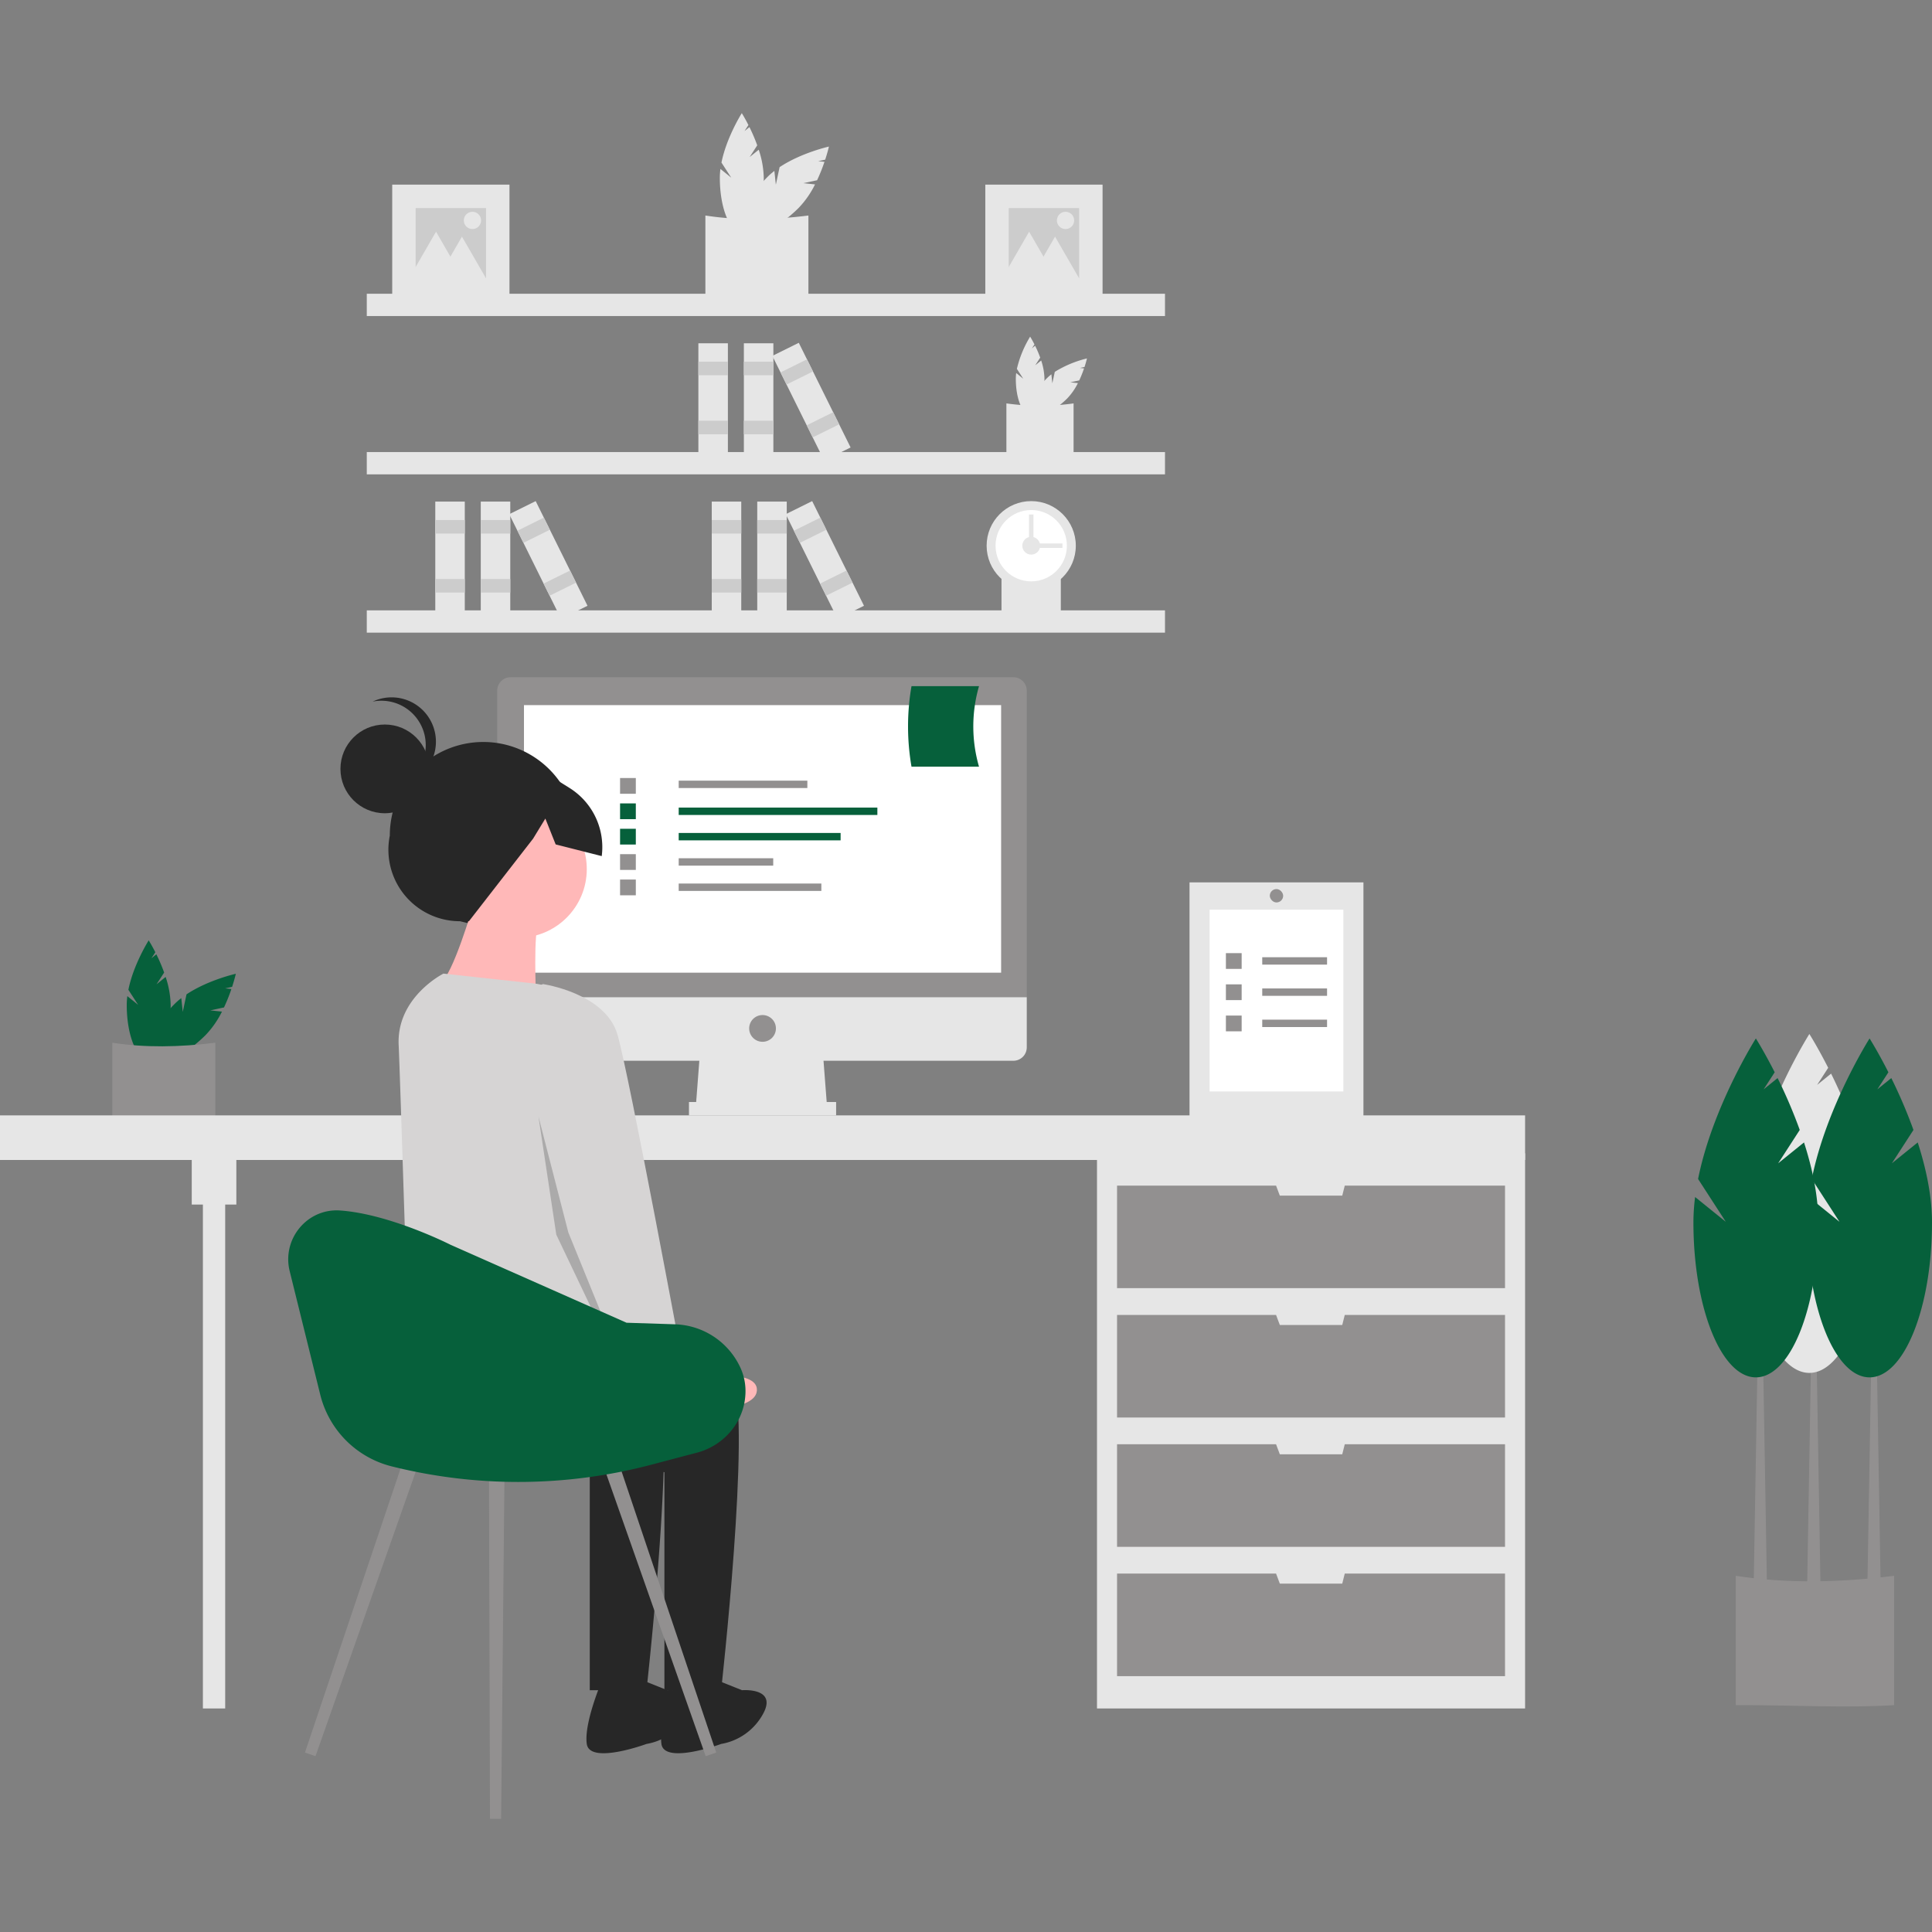 <svg id="SvgjsSvg1001" width="288" height="288" xmlns="http://www.w3.org/2000/svg" version="1.1" xmlns:xlink="http://www.w3.org/1999/xlink" xmlns:svgjs="http://svgjs.com/svgjs"><rect width="100%" height="100%" fill="#808080" stroke="none"/><defs id="SvgjsDefs1002"></defs><g id="SvgjsG1008"><svg xmlns="http://www.w3.org/2000/svg" width="288" height="288" data-name="Layer 1" viewBox="0 0 882.346 778.999"><path fill="#e6e6e6" d="M501.189,80.561l3.47-5.362a80.387,80.387,0,0,0-3.56-8.333l-2.244,1.812,1.776-2.745c-1.693-3.333-3.025-5.432-3.025-5.432s-6.958,10.965-9.283,22.575l4.452,6.881-4.929-3.981a32.522,32.522,0,0,0-.27,4.078c0,13.75,4.491,24.896,10.03,24.896s10.03-11.146,10.03-24.896a42.818,42.818,0,0,0-2.295-12.847Z" transform="translate(-158.827 -60.5)" class="colore6e6e6 svgShape"></path><path fill="#e6e6e6" d="M525.747,92.481l6.245-1.338a80.386,80.386,0,0,0,3.375-8.409l-2.868-.305,3.197-.685c1.159-3.554,1.702-5.98,1.702-5.98s-12.674,2.833-22.527,9.399l-1.717,8.014-.67-6.3a32.524,32.524,0,0,0-3.075,2.693c-9.722,9.722-14.429,20.779-10.512,24.696s14.974-.789,24.696-10.512a42.818,42.818,0,0,0,7.462-10.707Z" transform="translate(-158.827 -60.5)" class="colore6e6e6 svgShape"></path><path fill="#e6e6e6" d="M528.028 145.685c-14.481.926-30.26-.054-47.046 0V107.253c14.791 2.303 30.565 2.066 47.046 0zM631.628 175.652l2.263-3.497a52.424 52.424 0 00-2.321-5.434l-1.463 1.182 1.158-1.79c-1.104-2.173-1.973-3.543-1.973-3.543a50.241 50.241 0 00-6.054 14.722l2.903 4.487-3.214-2.596a21.21 21.21 0 00-.176 2.66c0 8.967 2.928 16.236 6.541 16.236s6.541-7.269 6.541-16.236a27.923 27.923 0 00-1.496-8.378z" transform="translate(-158.827 -60.5)" class="colore6e6e6 svgShape"></path><path fill="#e6e6e6" d="M647.644,183.426l4.073-.873a52.421,52.421,0,0,0,2.201-5.484l-1.87-.199,2.085-.447c.756-2.317,1.11-3.9,1.11-3.9a50.241,50.241,0,0,0-14.691,6.129l-1.12,5.226-.437-4.109a21.208,21.208,0,0,0-2.005,1.756c-6.34,6.34-9.41,13.551-6.855,16.105s9.765-.515,16.105-6.855a27.923,27.923,0,0,0,4.866-6.982Z" transform="translate(-158.827 -60.5)" class="colore6e6e6 svgShape"></path><path fill="#e6e6e6" d="M649.131 218.122c-9.444.604-19.734-.035-30.681 0v-25.063a110.584 110.584 0 0030.681 0zM643.3 292.399c-8.339.533-17.425-.031-27.091 0V270.268a97.647 97.647 0 0027.091 0z" transform="translate(-158.827 -60.5)" class="colore6e6e6 svgShape"></path><rect width="364.547" height="10.183" x="167.508" y="82.481" fill="#e6e6e6" class="colore6e6e6 svgShape"></rect><rect width="364.547" height="10.183" x="167.508" y="154.78" fill="#e6e6e6" class="colore6e6e6 svgShape"></rect><rect width="364.547" height="10.183" x="167.508" y="227.078" fill="#e6e6e6" class="colore6e6e6 svgShape"></rect><circle cx="470.958" cy="197.548" r="20.366" fill="#e6e6e6" class="colore6e6e6 svgShape"></circle><circle cx="470.958" cy="197.548" r="16.293" fill="#ffffff" class="colorfff svgShape"></circle><circle cx="470.958" cy="197.548" r="4.073" fill="#e6e6e6" class="colore6e6e6 svgShape"></circle><rect width="2.037" height="16.293" x="634.876" y="249.902" fill="#e6e6e6" transform="rotate(90 586.732 148.385)" class="colore6e6e6 svgShape"></rect><rect width="2.037" height="16.293" x="628.767" y="243.793" fill="#e6e6e6" transform="rotate(180 550.372 221.688)" class="colore6e6e6 svgShape"></rect><rect width="13.475" height="53.339" x="339.725" y="105.104" fill="#e6e6e6" class="colore6e6e6 svgShape"></rect><rect width="13.475" height="6.176" x="339.725" y="113.526" fill="#cccccc" class="colorccc svgShape"></rect><rect width="13.475" height="6.176" x="339.725" y="140.476" fill="#cccccc" class="colorccc svgShape"></rect><rect width="13.475" height="53.339" x="318.951" y="105.104" fill="#e6e6e6" class="colore6e6e6 svgShape"></rect><rect width="13.475" height="6.176" x="318.951" y="113.526" fill="#cccccc" class="colorccc svgShape"></rect><rect width="13.475" height="6.176" x="318.951" y="140.476" fill="#cccccc" class="colorccc svgShape"></rect><rect width="13.475" height="53.339" x="522.695" y="165.605" fill="#e6e6e6" transform="rotate(-26.34 320.74 501.41)" class="colore6e6e6 svgShape"></rect><rect width="13.475" height="6.176" x="515.969" y="175.601" fill="#cccccc" transform="rotate(-26.34 314.014 487.824)" class="colorccc svgShape"></rect><rect width="13.475" height="6.176" x="527.926" y="199.753" fill="#cccccc" transform="rotate(-26.34 325.971 511.976)" class="colorccc svgShape"></rect><rect width="13.475" height="53.339" x="219.567" y="177.403" fill="#e6e6e6" class="colore6e6e6 svgShape"></rect><rect width="13.475" height="6.176" x="219.567" y="185.825" fill="#cccccc" class="colorccc svgShape"></rect><rect width="13.475" height="6.176" x="219.567" y="212.775" fill="#cccccc" class="colorccc svgShape"></rect><rect width="13.475" height="53.339" x="198.793" y="177.403" fill="#e6e6e6" class="colore6e6e6 svgShape"></rect><rect width="13.475" height="6.176" x="198.793" y="185.825" fill="#cccccc" class="colorccc svgShape"></rect><rect width="13.475" height="6.176" x="198.793" y="212.775" fill="#cccccc" class="colorccc svgShape"></rect><rect width="13.475" height="53.339" x="402.537" y="237.903" fill="#e6e6e6" transform="rotate(-26.34 200.582 573.708)" class="colore6e6e6 svgShape"></rect><rect width="13.475" height="6.176" x="395.811" y="247.899" fill="#cccccc" transform="rotate(-26.34 193.856 560.122)" class="colorccc svgShape"></rect><rect width="13.475" height="6.176" x="407.769" y="272.051" fill="#cccccc" transform="rotate(-26.34 205.813 584.274)" class="colorccc svgShape"></rect><rect width="13.475" height="53.339" x="345.835" y="177.403" fill="#e6e6e6" class="colore6e6e6 svgShape"></rect><rect width="13.475" height="6.176" x="345.835" y="185.825" fill="#cccccc" class="colorccc svgShape"></rect><rect width="13.475" height="6.176" x="345.835" y="212.775" fill="#cccccc" class="colorccc svgShape"></rect><rect width="13.475" height="53.339" x="325.061" y="177.403" fill="#e6e6e6" class="colore6e6e6 svgShape"></rect><rect width="13.475" height="6.176" x="325.061" y="185.825" fill="#cccccc" class="colorccc svgShape"></rect><rect width="13.475" height="6.176" x="325.061" y="212.775" fill="#cccccc" class="colorccc svgShape"></rect><rect width="13.475" height="53.339" x="528.805" y="237.903" fill="#e6e6e6" transform="rotate(-26.34 326.85 573.708)" class="colore6e6e6 svgShape"></rect><rect width="13.475" height="6.176" x="522.079" y="247.899" fill="#cccccc" transform="rotate(-26.34 320.123 560.122)" class="colorccc svgShape"></rect><rect width="13.475" height="6.176" x="534.036" y="272.051" fill="#cccccc" transform="rotate(-26.34 332.08 584.274)" class="colorccc svgShape"></rect><rect width="53.556" height="53.556" x="449.987" y="32.646" fill="#e6e6e6" class="colore6e6e6 svgShape"></rect><rect width="32.134" height="32.134" x="460.699" y="43.357" fill="#cccccc" class="colorccc svgShape"></rect><polygon fill="#e6e6e6" points="470 54.143 476.814 65.944 483.627 77.745 470 77.745 456.373 77.745 463.187 65.944 470 54.143" class="colore6e6e6 svgShape"></polygon><polygon fill="#e6e6e6" points="481.839 56.398 488.653 68.199 495.466 80 481.839 80 468.212 80 475.026 68.199 481.839 56.398" class="colore6e6e6 svgShape"></polygon><circle cx="486.631" cy="48.994" r="3.946" fill="#e6e6e6" class="colore6e6e6 svgShape"></circle><rect width="53.556" height="53.556" x="179.123" y="32.646" fill="#e6e6e6" class="colore6e6e6 svgShape"></rect><rect width="32.134" height="32.134" x="189.834" y="43.357" fill="#cccccc" class="colorccc svgShape"></rect><polygon fill="#e6e6e6" points="199.136 54.143 205.949 65.944 212.763 77.745 199.136 77.745 185.509 77.745 192.322 65.944 199.136 54.143" class="colore6e6e6 svgShape"></polygon><polygon fill="#e6e6e6" points="210.975 56.398 217.788 68.199 224.601 80 210.975 80 197.348 80 204.161 68.199 210.975 56.398" class="colore6e6e6 svgShape"></polygon><circle cx="215.766" cy="48.994" r="3.946" fill="#e6e6e6" class="colore6e6e6 svgShape"></circle><path fill="#06603b" d="M230.324,458.345l3.47-5.362a80.387,80.387,0,0,0-3.56-8.333l-2.244,1.812,1.776-2.745c-1.693-3.333-3.025-5.432-3.025-5.432s-6.958,10.965-9.283,22.575l4.452,6.881-4.929-3.981a32.524,32.524,0,0,0-.27,4.078c0,13.75,4.491,24.896,10.03,24.896s10.03-11.146,10.03-24.896a42.818,42.818,0,0,0-2.295-12.847Z" transform="translate(-158.827 -60.5)" class="color6c63ff svgShape"></path><path fill="#06603b" d="M254.882,470.266l6.245-1.338a80.386,80.386,0,0,0,3.375-8.409l-2.868-.305,3.197-.685c1.159-3.554,1.702-5.98,1.702-5.98s-12.674,2.833-22.527,9.399l-1.717,8.014-.67-6.3a32.524,32.524,0,0,0-3.075,2.693c-9.722,9.722-14.429,20.779-10.512,24.696s14.974-.789,24.696-10.512a42.818,42.818,0,0,0,7.462-10.707Z" transform="translate(-158.827 -60.5)" class="color6c63ff svgShape"></path><path fill="#929090" d="M257.163,523.469c-14.481.926-30.26-.054-47.046,0V485.038c14.791,2.303,30.565,2.066,47.046,0Z" transform="translate(-158.827 -60.5)" class="color3f3d56 svgShape"></path><rect width="195.511" height="253.554" x="500.998" y="475.031" fill="#e6e6e6" class="colore6e6e6 svgShape"></rect><rect width="10.183" height="240.316" x="92.664" y="488.269" fill="#e6e6e6" class="colore6e6e6 svgShape"></rect><rect width="696.509" height="20.366" y="457.72" fill="#e6e6e6" class="colore6e6e6 svgShape"></rect><rect width="20.366" height="20.366" x="87.573" y="478.086" fill="#e6e6e6" class="colore6e6e6 svgShape"></rect><polygon fill="#929090" points="614.155 489.796 613.009 494.379 584.497 494.379 582.779 489.796 510.162 489.796 510.162 536.638 687.344 536.638 687.344 489.796 614.155 489.796" class="color3f3d56 svgShape"></polygon><polygon fill="#929090" points="614.155 548.857 613.009 553.439 584.497 553.439 582.779 548.857 510.162 548.857 510.162 595.698 687.344 595.698 687.344 548.857 614.155 548.857" class="color3f3d56 svgShape"></polygon><polygon fill="#929090" points="614.155 607.918 613.009 612.5 584.497 612.5 582.779 607.918 510.162 607.918 510.162 654.759 687.344 654.759 687.344 607.918 614.155 607.918" class="color3f3d56 svgShape"></polygon><polygon fill="#929090" points="614.155 666.979 613.009 671.561 584.497 671.561 582.779 666.979 510.162 666.979 510.162 713.82 687.344 713.82 687.344 666.979 614.155 666.979" class="color3f3d56 svgShape"></polygon><polygon fill="#e6e6e6" points="377.785 454.665 317.706 454.665 319.742 428.19 375.748 428.19 377.785 454.665" class="colore6e6e6 svgShape"></polygon><rect width="67.207" height="6.11" x="314.651" y="451.611" fill="#e6e6e6" class="colore6e6e6 svgShape"></rect><path fill="#929090" d="M621.639,318.128H392.015a6.11,6.11,0,0,0-6.11,6.11V464.252H627.748V324.237A6.11,6.11,0,0,0,621.639,318.128Z" transform="translate(-158.827 -60.5)" class="color3f3d56 svgShape"></path><path fill="#e6e6e6" d="M385.905,464.252V487.163a6.11,6.11,0,0,0,6.11,6.11h229.624a6.11,6.11,0,0,0,6.11-6.11V464.252Z" transform="translate(-158.827 -60.5)" class="colore6e6e6 svgShape"></path><rect width="217.914" height="122.195" x="239.298" y="270.355" fill="#ffffff" class="colorfff svgShape"></rect><circle cx="348.254" cy="418.007" r="6.11" fill="#929090" class="color3f3d56 svgShape"></circle><path fill="#929090" d="M1023.862,787.558c-22.254,1.424-46.502-.083-72.298,0V728.498c22.731,3.539,46.971,3.175,72.298,0Z" transform="translate(-158.827 -60.5)" class="color3f3d56 svgShape"></path><polygon fill="#929090" points="831.432 673.3 825.322 673.3 827.359 553.949 829.395 553.949 831.432 673.3" class="color3f3d56 svgShape"></polygon><polygon fill="#929090" points="858.926 674.107 852.816 674.107 854.853 554.755 856.889 554.755 858.926 674.107" class="color3f3d56 svgShape"></polygon><polygon fill="#929090" points="806.993 674.107 800.883 674.107 802.92 554.755 804.956 554.755 806.993 674.107" class="color3f3d56 svgShape"></polygon><path fill="#e6e6e6" d="M995.35,538.078l9.863-15.242a228.514,228.514,0,0,0-10.119-23.687l-6.378,5.151,5.05-7.804c-4.813-9.473-8.599-15.442-8.599-15.442s-19.78,31.17-26.389,64.173L971.435,564.786l-14.011-11.317a92.452,92.452,0,0,0-.769,11.593c0,39.086,12.765,70.771,28.512,70.771s28.512-31.685,28.512-70.771c0-12.117-2.741-24.794-6.523-36.521Z" transform="translate(-158.827 -60.5)" class="colore6e6e6 svgShape"></path><path fill="#06603b" d="M1022.844,540.114l9.863-15.242a228.515,228.515,0,0,0-10.119-23.687l-6.378,5.151,5.05-7.804c-4.813-9.473-8.599-15.442-8.599-15.442s-19.78,31.17-26.389,64.173l12.656,19.56-14.011-11.317a92.452,92.452,0,0,0-.769,11.593c0,39.086,12.765,70.771,28.512,70.771s28.512-31.685,28.512-70.771c0-12.117-2.741-24.794-6.523-36.521Z" transform="translate(-158.827 -60.5)" class="color6c63ff svgShape"></path><path fill="#06603b" d="M970.911,540.114l9.863-15.242a228.517,228.517,0,0,0-10.119-23.687l-6.378,5.151,5.05-7.804c-4.812-9.473-8.599-15.442-8.599-15.442s-19.78,31.17-26.389,64.173l12.656,19.56-14.011-11.317a92.452,92.452,0,0,0-.769,11.593c0,39.086,12.765,70.771,28.512,70.771s28.512-31.685,28.512-70.771c0-12.117-2.741-24.794-6.523-36.521Z" transform="translate(-158.827 -60.5)" class="color6c63ff svgShape"></path><rect width="58.756" height="3.373" x="309.964" y="304.848" fill="#929090" class="color3f3d56 svgShape"></rect><rect width="90.732" height="3.373" x="309.964" y="317.151" fill="#06603b" class="color6c63ff svgShape"></rect><rect width="73.945" height="3.373" x="309.964" y="328.742" fill="#06603b" class="color6c63ff svgShape"></rect><rect width="43.168" height="3.373" x="309.964" y="340.29" fill="#929090" class="color3f3d56 svgShape"></rect><rect width="65.151" height="3.373" x="309.964" y="351.837" fill="#929090" class="color3f3d56 svgShape"></rect><rect width="7.195" height="7.195" x="283.184" y="303.649" fill="#929090" class="color3f3d56 svgShape"></rect><rect width="7.195" height="7.195" x="283.184" y="315.24" fill="#06603b" class="color6c63ff svgShape"></rect><rect width="7.195" height="7.195" x="283.184" y="326.831" fill="#06603b" class="color6c63ff svgShape"></rect><rect width="7.195" height="7.195" x="283.184" y="338.423" fill="#929090" class="color3f3d56 svgShape"></rect><rect width="7.195" height="7.195" x="283.184" y="350.014" fill="#929090" class="color3f3d56 svgShape"></rect><path fill="#06603b" d="M605.942,358.963H575.109a107.84,107.84,0,0,1,0-36.763h30.833A66.148,66.148,0,0,0,605.942,358.963Z" transform="translate(-158.827 -60.5)" class="color6c63ff svgShape"></path><path fill="#272727" d="M381.591,432.645l-12.685-3.092a32.657,32.657,0,0,1-32.051-39.124v0a42.685,42.685,0,0,1,42.631-42.738h0a42.685,42.685,0,0,1,42.738,42.631v0C429.417,415.35,406.891,438.812,381.591,432.645Z" transform="translate(-158.827 -60.5)" class="color2f2e41 svgShape"></path><circle cx="236.62" cy="345.243" r="31.364" fill="#ffb8b8" class="colorffb8b8 svgShape"></circle><path fill="#ffb8b8" d="M374.992,422.108s-9.545,32.727-15,35.455,43.636,6.818,43.636,6.818-1.364-31.364,1.364-34.091S374.992,422.108,374.992,422.108Z" transform="translate(-158.827 -60.5)" class="colorffb8b8 svgShape"></path><path fill="#272727" d="M424.083,623.926s61.364-5.455,69.546,15S488.174,780.745,488.174,780.745H462.265V681.199s-110.472-31.402-110.472-42.311S424.083,623.926,424.083,623.926Z" transform="translate(-158.827 -60.5)" class="color2f2e41 svgShape"></path><path fill="#272727" d="M484.083 775.29l13.636 5.455s16.364-1.364 9.545 10.909A27.004 27.004 0 01488.174 805.29s-25.909 9.545-27.273 0 6.818-28.636 6.818-28.636zM389.992 623.926s61.364-5.455 69.546 15S454.083 780.745 454.083 780.745H428.174V681.199s-78.418-18.164-78.418-29.073c0-5.125-5.343-31.171 4.073-36.658C364.457 609.274 389.992 623.926 389.992 623.926z" transform="translate(-158.827 -60.5)" class="color2f2e41 svgShape"></path><path fill="#272727" d="M449.992,775.29l13.636,5.455s16.364-1.364,9.545,10.909A27.004,27.004,0,0,1,454.083,805.29s-25.909,9.545-27.273,0,6.818-28.636,6.818-28.636Z" transform="translate(-158.827 -60.5)" class="color2f2e41 svgShape"></path><path fill="#d6d4d4" d="M361.356,453.471l40.98,4.454a30.182,30.182,0,0,1,26.269,23.767L444.538,557.108s5.455,75-5.455,79.091-25.909-16.364-46.364-13.636-47.046,8.864-47.046,8.864S341.451,497.179,340.901,486.199C339.801,464.248,361.356,453.471,361.356,453.471Z" transform="translate(-158.827 -60.5)" class="color575a89 svgShape"></path><path fill="#ffb8b8" d="M458.427,627.823l16.824,9.908s30.183-4.331,29.241,6.278-33.889,8.559-33.889,8.559l-20.275-12.493Z" transform="translate(-158.827 -60.5)" class="colorffb8b8 svgShape"></path><circle cx="175.743" cy="299.475" r="20.26" fill="#272727" class="color2f2e41 svgShape"></circle><path fill="#272727" d="M353.263 349.085a20.25 20.25 0 00-24.247-19.836 20.25 20.25 0 1112.63 38.165A20.243 20.243 0 00353.263 349.085zM370.643 360.575l27.313-5.029 21.005 13.165a31.863 31.863 0 0114.678 31.095l-21.037-5.332-4.711-11.812-5.61 9.196-29.334 37.75-16.47-10.488-14.683-23.009z" transform="translate(-158.827 -60.5)" class="color2f2e41 svgShape"></path><path fill="#d6d4d4" d="M393.136,465.071l13.636-6.818s28.636,4.091,34.091,23.182,30,151.364,30,151.364L447.681,643.708l-32.727-80.455Z" transform="translate(-158.827 -60.5)" class="color575a89 svgShape"></path><polygon points="245.917 458.23 259.565 511.205 283.767 570.701 282.928 572.761 254.063 512.199 245.917 458.23" opacity=".2" fill="#000000" class="color000 svgShape"></polygon><polygon fill="#929090" points="144.084 750.379 139.271 748.721 185.896 610.231 192.636 612.553 144.084 750.379" class="color3f3d56 svgShape"></polygon><polygon fill="#929090" points="322.291 750.379 327.105 748.721 280.479 610.231 273.74 612.553 322.291 750.379" class="color3f3d56 svgShape"></polygon><polygon fill="#929090" points="223.77 778.981 228.861 778.999 230.443 617.107 223.315 617.082 223.77 778.981" class="color3f3d56 svgShape"></polygon><path fill="#06603b" d="M291.127,589.357l13.966,56.445a44.826,44.826,0,0,0,32.642,32.721l0,0a238.26,238.26,0,0,0,118.547-.764l20.851-5.499c12.116-3.195,21.227-13.601,22.089-26.101a25.685,25.685,0,0,0-2.323-12.872q-.122-.26-.246-.515a34.064,34.064,0,0,0-29.598-19.138l-22.089-.713L364.521,577.282s-27.667-14.053-50.412-15.626C299.089,560.617,287.51,574.741,291.127,589.357Z" transform="translate(-158.827 -60.5)" class="color6c63ff svgShape"></path><rect width="79.426" height="107.939" x="543.257" y="351.309" fill="#e6e6e6" class="colore6e6e6 svgShape"></rect><rect width="61.097" height="83.03" x="552.421" y="363.764" fill="#ffffff" class="colorfff svgShape"></rect><rect width="29.602" height="3.373" x="576.467" y="385.492" fill="#929090" class="color3f3d56 svgShape"></rect><rect width="7.195" height="7.195" x="559.87" y="383.625" fill="#929090" class="color3f3d56 svgShape"></rect><rect width="29.602" height="3.373" x="576.467" y="399.748" fill="#929090" class="color3f3d56 svgShape"></rect><rect width="7.195" height="7.195" x="559.87" y="397.881" fill="#929090" class="color3f3d56 svgShape"></rect><rect width="29.602" height="3.373" x="576.467" y="414.004" fill="#929090" class="color3f3d56 svgShape"></rect><rect width="7.195" height="7.195" x="559.87" y="412.137" fill="#929090" class="color3f3d56 svgShape"></rect><rect width="6.11" height="6.11" x="579.915" y="354.364" fill="#929090" rx="3.055" class="color3f3d56 svgShape"></rect></svg></g></svg>